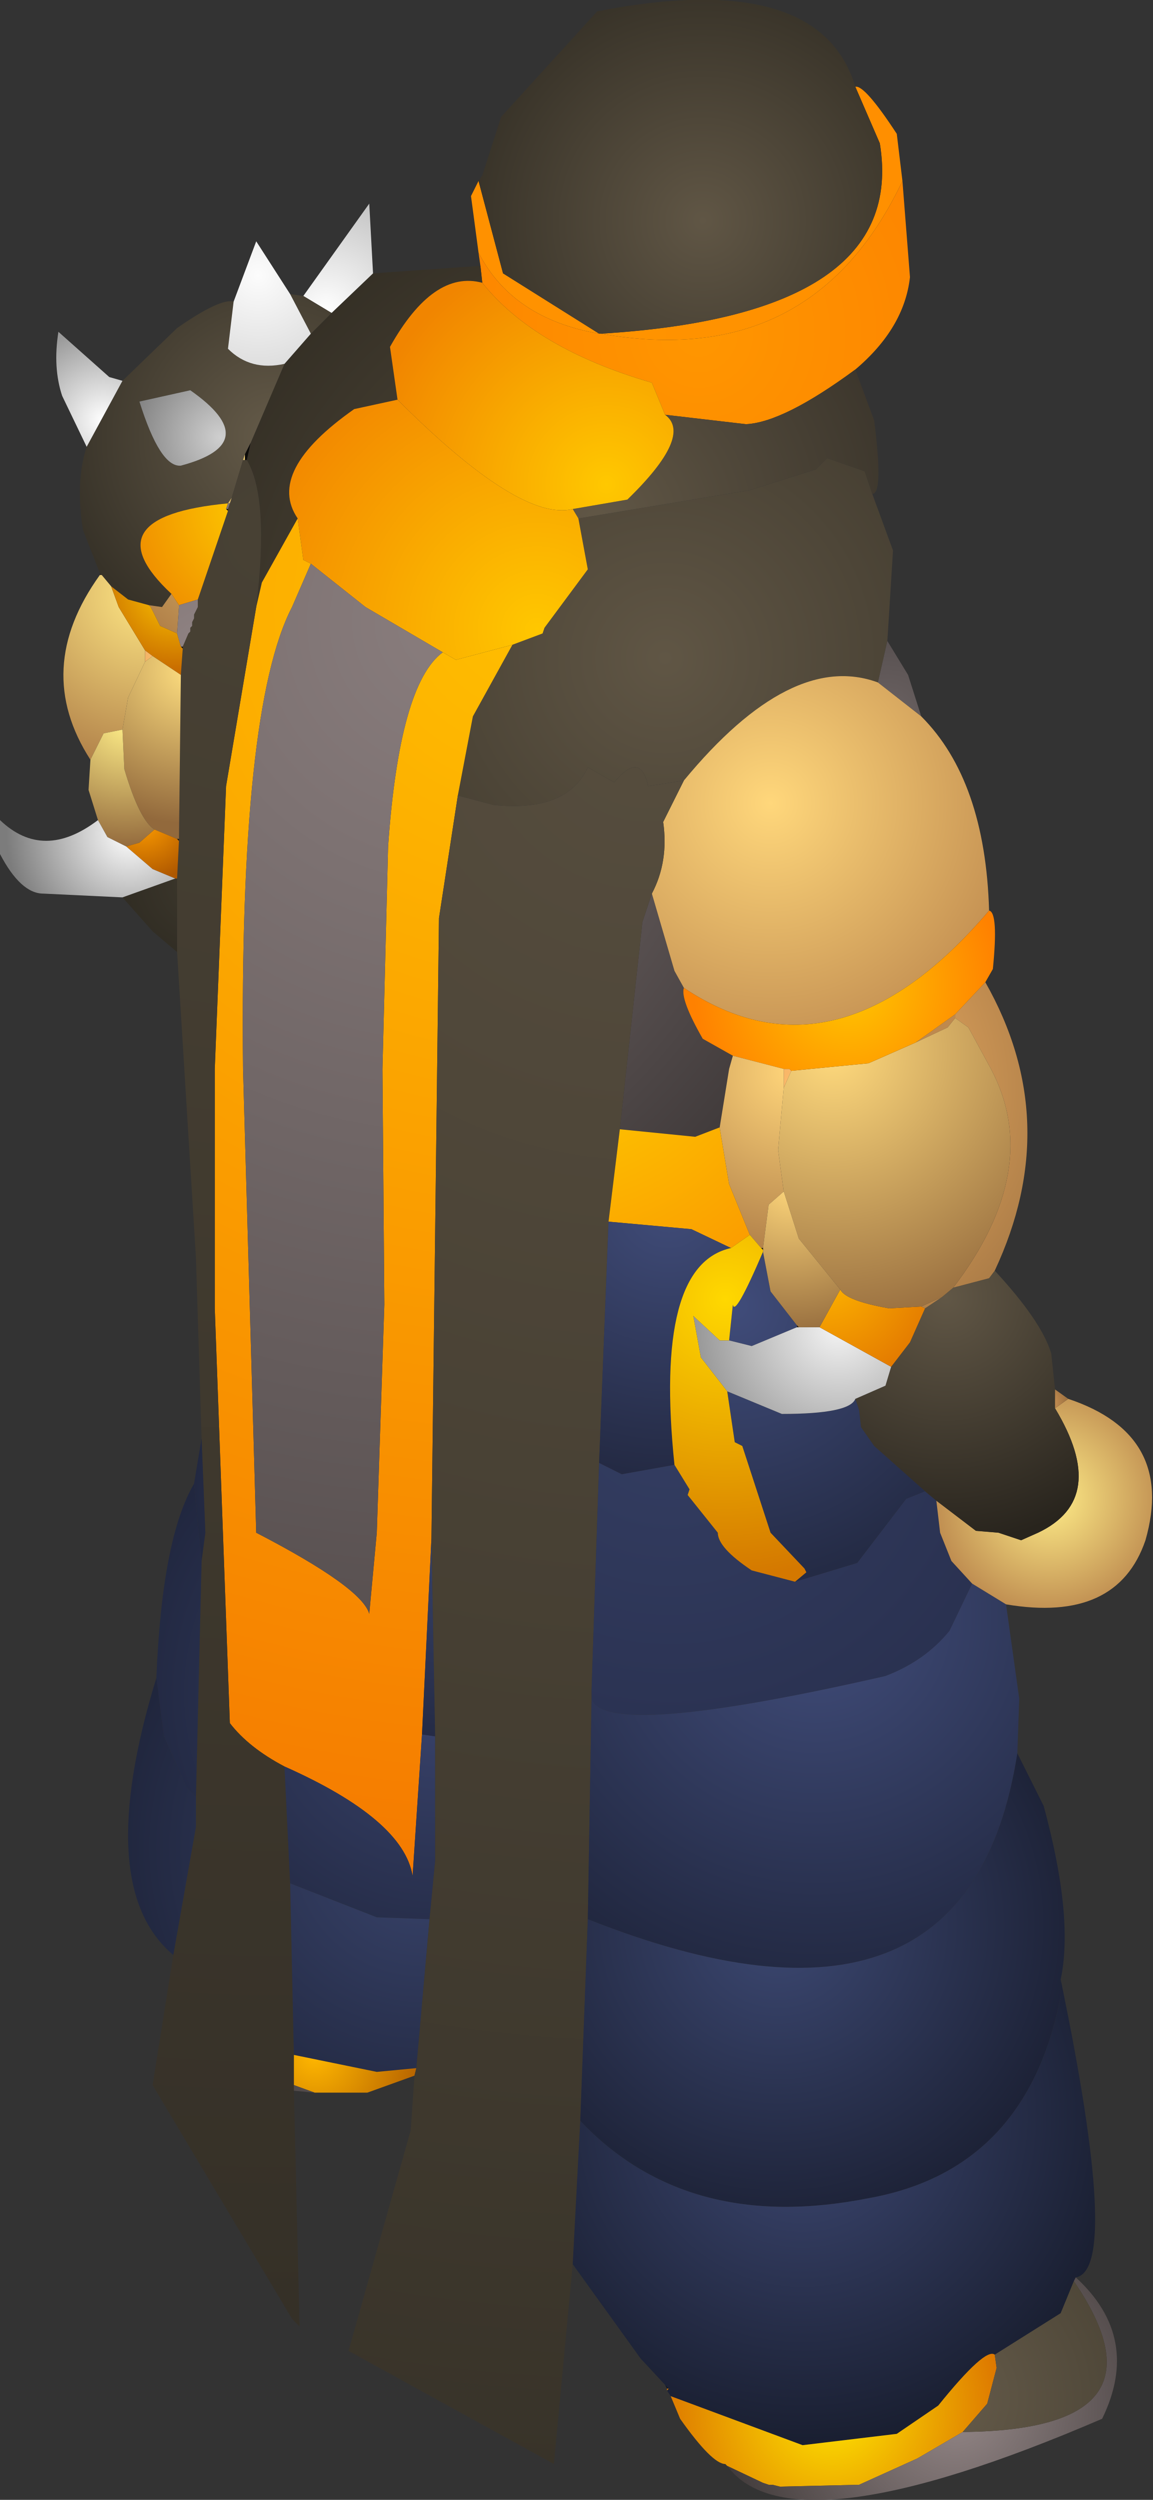<?xml version="1.0" encoding="UTF-8" standalone="no"?>
<svg xmlns:ffdec="https://www.free-decompiler.com/flash" xmlns:xlink="http://www.w3.org/1999/xlink" ffdec:objectType="shape" height="66.3px" width="30.6px" xmlns="http://www.w3.org/2000/svg">
  <rect width="100%" height="100%" fill="#333333" stroke="none"/>
  <g transform="matrix(1.0, 0.0, 0.0, 1.0, 14.5, 57.5)">
    <path d="M-1.8 -50.8 L-2.0 -52.3 -1.8 -52.7 -1.15 -50.25 1.4 -48.65 Q-0.9 -49.05 -1.8 -50.8 M8.2 -55.2 Q8.45 -55.25 9.3 -53.95 L9.45 -52.7 Q7.05 -47.65 1.45 -48.65 9.6 -49.15 8.85 -53.7 L8.2 -55.2" fill="url(#gradient0)" fill-rule="evenodd" stroke="none"/>
    <path d="M-1.8 -52.7 L-1.7 -52.85 -1.2 -54.4 1.35 -57.2 Q7.25 -58.35 8.2 -55.2 L8.85 -53.7 Q9.6 -49.15 1.45 -48.65 L1.4 -48.65 -1.15 -50.25 -1.8 -52.7" fill="url(#gradient1)" fill-rule="evenodd" stroke="none"/>
    <path d="M-1.75 -50.45 L-1.8 -50.8 Q-0.9 -49.05 1.4 -48.65 L1.45 -48.65 Q7.05 -47.65 9.45 -52.7 L9.65 -50.15 Q9.5 -48.8 8.2 -47.7 6.3 -46.3 5.3 -46.25 L3.15 -46.5 2.8 -47.35 Q-0.3 -48.25 -1.7 -50.0 L-1.75 -50.45" fill="url(#gradient2)" fill-rule="evenodd" stroke="none"/>
    <path d="M-4.6 -50.25 L-1.75 -50.45 -1.7 -50.0 Q-3.0 -50.35 -4.15 -48.3 L-3.95 -46.9 -5.1 -46.65 Q-7.45 -45.0 -6.6 -43.75 L-7.55 -42.05 -7.7 -41.4 Q-7.35 -44.3 -7.95 -45.3 L-7.85 -45.75 -6.95 -47.85 -6.25 -48.65 -5.7 -49.2 -4.6 -50.25 M8.65 -44.4 L9.2 -42.9 9.05 -40.5 8.8 -39.4 Q6.5 -40.25 3.65 -36.8 L2.7 -36.65 Q2.5 -37.6 1.8 -36.75 L1.1 -37.15 Q0.55 -35.95 -1.4 -36.15 L-2.35 -36.4 -1.95 -38.5 -0.9 -40.4 -0.1 -40.7 -0.05 -40.85 1.1 -42.4 0.85 -43.75 5.4 -44.5 7.15 -45.05 7.45 -45.35 8.45 -45.0 8.65 -44.4" fill="url(#gradient3)" fill-rule="evenodd" stroke="none"/>
    <path d="M-6.45 -49.65 L-4.7 -52.1 -4.6 -50.25 -5.7 -49.2 -6.45 -49.65" fill="url(#gradient4)" fill-rule="evenodd" stroke="none"/>
    <path d="M-6.8 -49.7 L-6.45 -49.65 -5.7 -49.2 -6.25 -48.65 -6.8 -49.7 M-11.85 -42.3 L-12.3 -43.45 Q-12.5 -44.75 -12.2 -45.65 L-11.25 -47.4 -9.8 -48.8 Q-8.65 -49.6 -8.3 -49.5 L-8.45 -48.25 Q-7.85 -47.65 -6.95 -47.85 L-7.85 -45.75 -8.0 -45.45 -8.05 -45.3 -8.35 -44.3 -8.45 -44.15 Q-12.15 -43.8 -9.95 -41.75 L-10.2 -41.4 -10.55 -41.45 -11.1 -41.6 -11.55 -41.95 -11.8 -42.25 -11.85 -42.3 M-9.7 -45.15 Q-7.45 -45.75 -9.45 -47.15 L-10.8 -46.85 Q-10.25 -45.1 -9.7 -45.15" fill="url(#gradient5)" fill-rule="evenodd" stroke="none"/>
    <path d="M-8.3 -49.5 L-7.7 -51.1 -6.8 -49.7 -6.25 -48.65 -6.95 -47.85 Q-7.85 -47.65 -8.45 -48.25 L-8.3 -49.5" fill="url(#gradient6)" fill-rule="evenodd" stroke="none"/>
    <path d="M-12.2 -45.65 L-12.85 -47.0 Q-13.1 -47.75 -12.95 -48.7 L-11.6 -47.5 -11.25 -47.4 -12.2 -45.65" fill="url(#gradient7)" fill-rule="evenodd" stroke="none"/>
    <path d="M8.2 -47.7 L8.7 -46.35 Q8.95 -44.4 8.65 -44.4 L8.45 -45.0 7.45 -45.35 7.15 -45.05 5.4 -44.5 0.85 -43.75 0.7 -44.0 2.15 -44.25 Q3.9 -45.95 3.15 -46.5 L5.3 -46.25 Q6.3 -46.3 8.2 -47.7" fill="url(#gradient8)" fill-rule="evenodd" stroke="none"/>
    <path d="M-3.95 -46.9 L-4.15 -48.3 Q-3.0 -50.35 -1.7 -50.0 -0.3 -48.25 2.8 -47.35 L3.15 -46.5 Q3.9 -45.95 2.15 -44.25 L0.7 -44.0 Q-0.7 -43.65 -3.95 -46.9" fill="url(#gradient9)" fill-rule="evenodd" stroke="none"/>
    <path d="M-6.6 -43.75 Q-7.45 -45.0 -5.1 -46.65 L-3.95 -46.9 Q-0.7 -43.65 0.7 -44.0 L0.85 -43.75 1.1 -42.4 -0.05 -40.85 -0.1 -40.7 -0.9 -40.4 -2.4 -40.0 -2.75 -40.2 -4.8 -41.4 -6.25 -42.55 -6.45 -42.65 -6.6 -43.75" fill="url(#gradient10)" fill-rule="evenodd" stroke="none"/>
    <path d="M-0.9 -40.4 L-1.95 -38.5 -2.35 -36.4 -2.85 -33.15 -3.05 -16.7 -3.3 -11.5 -3.55 -7.75 Q-3.8 -9.25 -6.95 -10.65 -7.9 -11.15 -8.4 -11.8 L-8.8 -22.8 -8.8 -29.15 -8.5 -36.65 -7.7 -41.4 -7.55 -42.05 -6.6 -43.75 -6.45 -42.65 -6.25 -42.55 -6.75 -41.4 Q-8.15 -38.7 -8.05 -29.15 L-7.7 -16.85 Q-4.9 -15.4 -4.7 -14.7 L-4.5 -16.85 -4.3 -22.9 -4.35 -29.15 -4.2 -35.05 Q-3.9 -39.35 -2.75 -40.2 L-2.4 -40.0 -0.9 -40.4" fill="url(#gradient11)" fill-rule="evenodd" stroke="none"/>
    <path d="M-6.7 -2.05 L-6.55 4.2 -6.75 4.0 -10.45 -2.2 -9.9 -5.65 -9.3 -9.05 -9.3 -9.85 -9.15 -16.1 -9.05 -16.85 -9.15 -19.35 -9.3 -24.15 -9.8 -32.25 -9.8 -34.2 -9.75 -35.2 -9.75 -35.25 -9.7 -39.6 -9.65 -40.3 -9.65 -40.35 -9.5 -40.7 -9.45 -40.75 -9.45 -40.85 -9.4 -40.9 -9.4 -41.0 -9.35 -41.1 -9.35 -41.2 -9.25 -41.4 -9.25 -41.6 -8.45 -43.95 -8.45 -44.0 -8.4 -44.15 -8.35 -44.3 -8.05 -45.3 -8.0 -45.3 -7.95 -45.3 Q-7.35 -44.3 -7.7 -41.4 L-8.5 -36.65 -8.8 -29.15 -8.8 -22.8 -8.4 -11.8 Q-7.9 -11.15 -6.95 -10.65 L-6.8 -7.55 -6.7 -3.0 -6.7 -2.2 -6.7 -2.05" fill="url(#gradient12)" fill-rule="evenodd" stroke="none"/>
    <path d="M-8.0 -45.3 L-8.0 -45.45 -7.85 -45.75 -7.95 -45.3 -8.0 -45.3 M-8.45 -44.0 L-8.45 -43.95 -8.5 -44.0 -8.45 -44.0 M-9.65 -40.35 L-9.65 -40.3 -9.7 -40.35 -9.65 -40.35" fill="url(#gradient13)" fill-rule="evenodd" stroke="none"/>
    <path d="M-9.7 -45.15 Q-10.25 -45.1 -10.8 -46.85 L-9.45 -47.15 Q-7.45 -45.75 -9.7 -45.15" fill="url(#gradient14)" fill-rule="evenodd" stroke="none"/>
    <path d="M-11.85 -42.25 L-11.85 -42.3 -11.8 -42.25 -11.85 -42.25" fill="url(#gradient15)" fill-rule="evenodd" stroke="none"/>
    <path d="M-12.1 -37.35 Q-13.65 -39.75 -11.85 -42.25 L-11.8 -42.25 -11.55 -41.95 -11.35 -41.4 -10.65 -40.25 -10.65 -39.95 -11.1 -39.0 -11.25 -38.15 -11.75 -38.05 -12.1 -37.35" fill="url(#gradient16)" fill-rule="evenodd" stroke="none"/>
    <path d="M-8.05 -45.3 L-8.0 -45.45 -8.0 -45.3 -8.05 -45.3 M-8.45 -44.15 L-8.35 -44.3 -8.4 -44.15 -8.45 -44.15 M-10.55 -41.45 L-10.2 -41.4 -9.95 -41.75 -9.75 -41.45 -9.75 -41.4 -9.8 -40.7 -10.25 -40.9 -10.5 -41.4 -10.55 -41.45" fill="url(#gradient17)" fill-rule="evenodd" stroke="none"/>
    <path d="M-8.45 -43.95 L-9.25 -41.6 -9.75 -41.45 -9.95 -41.75 Q-12.15 -43.8 -8.45 -44.15 L-8.5 -44.0 -8.45 -43.95" fill="url(#gradient18)" fill-rule="evenodd" stroke="none"/>
    <path d="M-9.65 -40.3 L-9.7 -39.6 -10.45 -40.1 -10.65 -40.25 -11.35 -41.4 -11.55 -41.95 -11.1 -41.6 -10.55 -41.45 -10.5 -41.4 -10.25 -40.9 -9.8 -40.7 -9.7 -40.35 -9.65 -40.3" fill="url(#gradient19)" fill-rule="evenodd" stroke="none"/>
    <path d="M2.8 -33.8 L3.4 -31.75 3.65 -31.3 Q3.55 -31.0 4.15 -29.95 L4.95 -29.5 4.85 -29.15 4.6 -27.6 3.95 -27.35 1.95 -27.55 2.55 -33.05 2.8 -33.8 M-8.4 -44.15 L-8.45 -44.0 -8.5 -44.0 -8.45 -44.15 -8.4 -44.15 M-9.25 -41.6 L-9.25 -41.4 -9.35 -41.2 -9.35 -41.1 -9.4 -41.0 -9.4 -40.9 -9.45 -40.85 -9.45 -40.75 -9.5 -40.7 -9.65 -40.35 -9.7 -40.35 -9.8 -40.7 -9.75 -41.4 -9.75 -41.45 -9.25 -41.6" fill="url(#gradient20)" fill-rule="evenodd" stroke="none"/>
    <path d="M-2.75 -40.2 Q-3.9 -39.35 -4.2 -35.05 L-4.35 -29.15 -4.3 -22.9 -4.5 -16.85 -4.7 -14.7 Q-4.9 -15.4 -7.7 -16.85 L-8.05 -29.15 Q-8.15 -38.7 -6.75 -41.4 L-6.25 -42.55 -4.8 -41.4 -2.75 -40.2" fill="url(#gradient21)" fill-rule="evenodd" stroke="none"/>
    <path d="M-10.65 -40.25 L-10.45 -40.1 -10.65 -39.95 -10.65 -40.25" fill="url(#gradient22)" fill-rule="evenodd" stroke="none"/>
    <path d="M-9.7 -39.6 L-9.75 -35.25 -9.8 -35.25 -10.4 -35.5 Q-10.8 -35.75 -11.2 -37.1 L-11.25 -38.15 -11.1 -39.0 -10.65 -39.95 -10.45 -40.1 -9.7 -39.6" fill="url(#gradient23)" fill-rule="evenodd" stroke="none"/>
    <path d="M-11.9 -35.75 L-12.15 -36.55 -12.1 -37.35 -11.75 -38.05 -11.25 -38.15 -11.2 -37.1 Q-10.8 -35.75 -10.4 -35.5 L-10.8 -35.15 -11.15 -35.05 -11.65 -35.3 -11.9 -35.75" fill="url(#gradient24)" fill-rule="evenodd" stroke="none"/>
    <path d="M-10.35 -13.0 Q-10.2 -16.7 -9.35 -18.15 L-9.15 -16.1 -9.3 -9.85 -9.55 -10.1 -10.15 -11.45 -10.35 -13.0 M-6.95 -10.65 Q-3.8 -9.25 -3.55 -7.75 L-3.3 -11.5 -2.95 -11.45 -2.95 -8.15 -3.1 -6.6 -4.5 -6.65 -6.8 -7.55 -6.95 -10.65" fill="url(#gradient25)" fill-rule="evenodd" stroke="none"/>
    <path d="M-9.9 -5.65 Q-12.05 -7.45 -10.35 -13.0 L-10.15 -11.45 -9.55 -10.1 -9.3 -9.85 -9.3 -9.05 -9.9 -5.65 M-6.8 -7.55 L-4.5 -6.65 -3.1 -6.6 -3.45 -2.65 -4.5 -2.55 -6.7 -3.0 -6.8 -7.55" fill="url(#gradient26)" fill-rule="evenodd" stroke="none"/>
    <path d="M-3.5 -2.45 L-4.75 -2.0 -6.15 -2.0 -6.7 -2.2 -6.7 -3.0 -4.5 -2.55 -3.45 -2.65 -3.5 -2.45" fill="url(#gradient27)" fill-rule="evenodd" stroke="none"/>
    <path d="M-6.15 -2.0 L-6.7 -2.05 -6.7 -2.2 -6.15 -2.0" fill="url(#gradient28)" fill-rule="evenodd" stroke="none"/>
    <path d="M-9.35 -18.15 L-9.15 -19.35 -9.05 -16.85 -9.15 -16.1 -9.35 -18.15 M-3.3 -11.5 L-3.05 -16.7 -2.95 -11.45 -3.3 -11.5" fill="url(#gradient29)" fill-rule="evenodd" stroke="none"/>
    <path d="M-9.8 -32.25 L-10.45 -32.8 -11.25 -33.7 -9.85 -34.2 -9.8 -34.2 -9.8 -32.25" fill="url(#gradient30)" fill-rule="evenodd" stroke="none"/>
    <path d="M-9.75 -35.2 L-9.8 -34.2 -9.85 -34.2 -10.45 -34.45 -11.15 -35.05 -10.8 -35.15 -10.4 -35.5 -9.8 -35.25 -9.75 -35.2" fill="url(#gradient31)" fill-rule="evenodd" stroke="none"/>
    <path d="M-9.75 -35.25 L-9.75 -35.2 -9.8 -35.25 -9.75 -35.25" fill="url(#gradient32)" fill-rule="evenodd" stroke="none"/>
    <path d="M9.05 -40.5 L9.6 -39.6 9.95 -38.5 8.8 -39.4 9.05 -40.5" fill="url(#gradient33)" fill-rule="evenodd" stroke="none"/>
    <path d="M9.95 -38.5 Q11.65 -36.8 11.75 -33.35 7.7 -28.6 3.65 -31.3 L3.4 -31.75 2.8 -33.8 Q3.25 -34.65 3.1 -35.7 L3.65 -36.8 Q6.5 -40.25 8.8 -39.4 L9.95 -38.5 M10.85 -30.5 L10.65 -30.25 9.8 -29.85 10.85 -30.6 10.85 -30.5" fill="url(#gradient34)" fill-rule="evenodd" stroke="none"/>
    <path d="M0.7 2.55 L0.2 7.85 -5.25 4.85 -3.6 -1.0 -3.5 -2.45 -3.45 -2.65 -3.1 -6.6 -2.95 -8.15 -2.95 -11.45 -3.05 -16.7 -2.85 -33.15 -2.35 -36.4 -1.4 -36.15 Q0.55 -35.95 1.1 -37.15 L1.8 -36.75 Q2.5 -37.6 2.7 -36.65 L3.65 -36.8 3.1 -35.7 Q3.25 -34.65 2.8 -33.8 L2.55 -33.05 1.95 -27.55 1.65 -25.1 1.4 -18.7 1.2 -12.7 1.2 -12.45 1.1 -6.6 0.9 -1.25 0.7 2.55" fill="url(#gradient35)" fill-rule="evenodd" stroke="none"/>
    <path d="M-11.25 -33.7 L-13.35 -33.8 Q-13.95 -33.8 -14.5 -34.85 L-14.5 -35.75 Q-13.35 -34.65 -11.9 -35.75 L-11.65 -35.3 -11.15 -35.05 -10.45 -34.45 -9.85 -34.2 -11.25 -33.7" fill="url(#gradient36)" fill-rule="evenodd" stroke="none"/>
    <path d="M1.95 -27.55 L3.95 -27.35 4.6 -27.6 4.85 -26.1 5.4 -24.75 4.9 -24.4 3.85 -24.9 1.65 -25.1 1.95 -27.55" fill="url(#gradient37)" fill-rule="evenodd" stroke="none"/>
    <path d="M4.9 -24.4 Q2.85 -23.95 3.4 -18.65 L2.0 -18.4 1.4 -18.7 1.65 -25.1 3.85 -24.9 4.9 -24.4" fill="url(#gradient38)" fill-rule="evenodd" stroke="none"/>
    <path d="M10.05 -17.95 L10.35 -17.7 10.45 -16.85 10.75 -16.1 11.3 -15.5 10.7 -14.25 Q10.05 -13.45 9.0 -13.05 1.55 -11.35 1.2 -12.45 L1.2 -12.7 1.4 -18.7 2.0 -18.4 3.4 -18.65 3.8 -18.0 3.75 -17.85 4.55 -16.85 Q4.55 -16.45 5.45 -15.85 L6.6 -15.55 8.25 -16.05 9.55 -17.75 10.05 -17.95" fill="url(#gradient39)" fill-rule="evenodd" stroke="none"/>
    <path d="M12.2 -14.95 L12.55 -12.45 12.5 -11.0 Q11.2 -2.6 1.1 -6.6 L1.2 -12.45 Q1.55 -11.35 9.0 -13.05 10.05 -13.45 10.7 -14.25 L11.3 -15.5 12.2 -14.95" fill="url(#gradient40)" fill-rule="evenodd" stroke="none"/>
    <path d="M13.85 -20.4 Q16.7 -19.45 15.9 -16.65 15.15 -14.45 12.2 -14.95 L11.3 -15.5 10.75 -16.1 10.45 -16.85 10.35 -17.7 11.4 -16.9 12.0 -16.85 12.6 -16.65 13.05 -16.85 Q14.95 -17.75 13.5 -20.15 L13.85 -20.4" fill="url(#gradient41)" fill-rule="evenodd" stroke="none"/>
    <path d="M11.9 -23.8 Q13.15 -22.45 13.4 -21.6 L13.5 -20.65 13.5 -20.15 Q14.95 -17.75 13.05 -16.85 L12.6 -16.65 12.0 -16.85 11.4 -16.9 10.35 -17.7 10.05 -17.95 8.7 -19.15 8.35 -19.65 8.3 -20.1 8.25 -20.25 8.2 -20.4 9.0 -20.75 9.15 -21.25 9.65 -21.9 10.05 -22.8 10.5 -23.1 10.8 -23.35 11.75 -23.6 11.9 -23.8" fill="url(#gradient42)" fill-rule="evenodd" stroke="none"/>
    <path d="M8.2 -20.4 L8.25 -20.25 8.3 -20.1 8.35 -19.65 8.7 -19.15 10.05 -17.95 9.55 -17.75 8.25 -16.05 6.6 -15.55 6.9 -15.8 6.85 -15.9 5.95 -16.85 5.2 -19.15 5.0 -19.25 4.8 -20.6 6.25 -20.0 Q8.05 -20.0 8.2 -20.4 M4.85 -21.95 L4.95 -22.9 Q5.0 -22.55 5.75 -24.3 L5.95 -23.25 6.65 -22.35 6.65 -22.3 5.45 -21.8 4.85 -21.95" fill="url(#gradient43)" fill-rule="evenodd" stroke="none"/>
    <path d="M9.15 -21.25 L9.0 -20.75 8.2 -20.4 Q8.05 -20.0 6.25 -20.0 L4.8 -20.6 4.1 -21.5 3.9 -22.6 4.6 -21.95 4.85 -21.95 5.45 -21.8 6.65 -22.3 6.7 -22.3 7.25 -22.3 9.15 -21.25" fill="url(#gradient44)" fill-rule="evenodd" stroke="none"/>
    <path d="M7.8 -23.3 Q7.95 -23.0 9.1 -22.8 L9.95 -22.85 10.05 -22.8 9.65 -21.9 9.15 -21.25 7.25 -22.3 7.8 -23.3" fill="url(#gradient45)" fill-rule="evenodd" stroke="none"/>
    <path d="M11.65 -31.45 Q13.75 -27.75 11.9 -23.8 L11.75 -23.6 10.8 -23.35 Q13.2 -26.5 11.8 -29.15 L11.2 -30.25 10.85 -30.5 10.85 -30.6 11.65 -31.45 M6.5 -29.1 L6.3 -28.65 6.3 -29.15 6.45 -29.15 6.5 -29.1 M9.95 -22.85 L10.5 -23.1 10.05 -22.8 9.95 -22.85" fill="url(#gradient46)" fill-rule="evenodd" stroke="none"/>
    <path d="M6.3 -28.65 L6.5 -29.1 8.55 -29.3 9.8 -29.85 10.65 -30.25 10.85 -30.5 11.2 -30.25 11.8 -29.15 Q13.2 -26.5 10.8 -23.35 L10.5 -23.1 9.95 -22.85 9.1 -22.8 Q7.95 -23.0 7.8 -23.3 L6.7 -24.65 6.3 -25.9 6.15 -27.0 6.3 -28.65" fill="url(#gradient47)" fill-rule="evenodd" stroke="none"/>
    <path d="M11.75 -33.35 Q12.0 -33.3 11.85 -31.8 L11.65 -31.45 10.85 -30.6 9.8 -29.85 8.55 -29.3 6.5 -29.1 6.45 -29.15 6.3 -29.15 4.95 -29.5 4.15 -29.95 Q3.55 -31.0 3.65 -31.3 7.7 -28.6 11.75 -33.35" fill="url(#gradient48)" fill-rule="evenodd" stroke="none"/>
    <path d="M4.6 -27.6 L4.85 -29.15 4.95 -29.5 6.3 -29.15 6.3 -28.65 6.15 -27.0 6.3 -25.9 5.9 -25.55 5.75 -24.4 5.7 -24.4 5.4 -24.75 4.85 -26.1 4.6 -27.6" fill="url(#gradient49)" fill-rule="evenodd" stroke="none"/>
    <path d="M6.3 -25.9 L6.7 -24.65 7.8 -23.3 7.25 -22.3 6.7 -22.3 6.65 -22.35 5.95 -23.25 5.75 -24.3 5.75 -24.35 5.75 -24.4 5.9 -25.55 6.3 -25.9" fill="url(#gradient50)" fill-rule="evenodd" stroke="none"/>
    <path d="M5.75 -24.35 L5.7 -24.4 5.75 -24.4 5.75 -24.35 M6.65 -22.35 L6.7 -22.3 6.65 -22.3 6.65 -22.35" fill="url(#gradient51)" fill-rule="evenodd" stroke="none"/>
    <path d="M5.4 -24.75 L5.7 -24.4 5.75 -24.35 5.75 -24.3 Q5.0 -22.55 4.95 -22.9 L4.85 -21.95 4.6 -21.95 3.9 -22.6 4.1 -21.5 4.8 -20.6 5.0 -19.25 5.2 -19.15 5.95 -16.85 6.85 -15.9 6.9 -15.8 6.6 -15.55 5.45 -15.85 Q4.55 -16.45 4.55 -16.85 L3.75 -17.85 3.8 -18.0 3.4 -18.65 Q2.85 -23.95 4.9 -24.4 L5.4 -24.75" fill="url(#gradient52)" fill-rule="evenodd" stroke="none"/>
    <path d="M13.5 -20.65 L13.85 -20.4 13.5 -20.15 13.5 -20.65" fill="url(#gradient53)" fill-rule="evenodd" stroke="none"/>
    <path d="M12.5 -11.0 L13.2 -9.6 Q14.0 -6.65 13.65 -5.0 L13.65 -4.55 Q12.75 0.05 8.55 0.8 3.75 1.75 0.9 -1.25 L1.1 -6.6 Q11.2 -2.6 12.5 -11.0" fill="url(#gradient54)" fill-rule="evenodd" stroke="none"/>
    <path d="M13.65 -5.0 Q15.25 2.7 14.05 2.9 L14.0 3.0 13.65 3.85 11.9 4.95 Q11.65 4.75 10.4 6.3 L9.3 7.05 6.8 7.35 3.3 6.05 3.2 5.9 3.25 5.85 3.15 5.75 2.5 5.05 0.7 2.55 0.9 -1.25 Q3.75 1.75 8.55 0.8 12.75 0.05 13.65 -4.55 L13.65 -5.0" fill="url(#gradient55)" fill-rule="evenodd" stroke="none"/>
    <path d="M3.2 5.85 L3.15 5.75 3.25 5.85 3.2 5.85" fill="url(#gradient56)" fill-rule="evenodd" stroke="none"/>
    <path d="M4.8 7.9 L4.75 7.85 Q4.4 7.85 3.55 6.65 L3.3 6.05 6.8 7.35 9.3 7.05 10.4 6.3 Q11.65 4.75 11.9 4.95 L11.95 5.3 11.7 6.25 11.05 7.0 9.85 7.7 8.3 8.4 6.2 8.45 6.0 8.4 5.9 8.4 5.75 8.35 4.8 7.9 M3.2 5.9 L3.2 5.85 3.25 5.85 3.2 5.9" fill="url(#gradient57)" fill-rule="evenodd" stroke="none"/>
    <path d="M14.05 2.9 Q15.8 4.5 14.75 6.65 6.5 10.2 4.8 7.9 L5.75 8.35 5.9 8.4 6.0 8.4 6.2 8.45 8.3 8.4 9.85 7.7 11.05 7.0 Q16.7 6.95 14.0 3.0 L14.05 2.9" fill="url(#gradient58)" fill-rule="evenodd" stroke="none"/>
    <path d="M11.9 4.95 L13.65 3.85 14.0 3.0 Q16.7 6.95 11.05 7.0 L11.7 6.25 11.95 5.3 11.9 4.95" fill="url(#gradient59)" fill-rule="evenodd" stroke="none"/>
  </g>
  <defs>
    <radialGradient cx="0" cy="0" gradientTransform="matrix(0.011, 0.0, 0.0, 0.011, 2.05, -48.55)" gradientUnits="userSpaceOnUse" id="gradient0" r="819.2" spreadMethod="pad">
      <stop offset="0.0" stop-color="#ff9300"/>
      <stop offset="1.0" stop-color="#ff8f00"/>
    </radialGradient>
    <radialGradient cx="0" cy="0" gradientTransform="matrix(0.008, 0.0, 0.0, 0.008, 4.15, -51.65)" gradientUnits="userSpaceOnUse" id="gradient1" r="819.2" spreadMethod="pad">
      <stop offset="0.0" stop-color="#605645"/>
      <stop offset="1.0" stop-color="#363127"/>
    </radialGradient>
    <radialGradient cx="0" cy="0" gradientTransform="matrix(0.008, 0.0, 0.0, 0.008, 4.05, -48.65)" gradientUnits="userSpaceOnUse" id="gradient2" r="819.2" spreadMethod="pad">
      <stop offset="0.0" stop-color="#ff9600"/>
      <stop offset="1.0" stop-color="#fd8600"/>
    </radialGradient>
    <radialGradient cx="0" cy="0" gradientTransform="matrix(0.016, 0.0, 0.0, 0.016, 3.15, -40.05)" gradientUnits="userSpaceOnUse" id="gradient3" r="819.2" spreadMethod="pad">
      <stop offset="0.0" stop-color="#605645"/>
      <stop offset="1.0" stop-color="#342f25"/>
    </radialGradient>
    <radialGradient cx="0" cy="0" gradientTransform="matrix(0.004, 0.0, 0.0, 0.004, -5.85, -49.25)" gradientUnits="userSpaceOnUse" id="gradient4" r="819.2" spreadMethod="pad">
      <stop offset="0.0" stop-color="#ffffff"/>
      <stop offset="1.0" stop-color="#c0c0c0"/>
    </radialGradient>
    <radialGradient cx="0" cy="0" gradientTransform="matrix(0.007, 0.0, 0.0, 0.007, -7.25, -45.9)" gradientUnits="userSpaceOnUse" id="gradient5" r="819.2" spreadMethod="pad">
      <stop offset="0.0" stop-color="#655b49"/>
      <stop offset="1.0" stop-color="#373228"/>
    </radialGradient>
    <radialGradient cx="0" cy="0" gradientTransform="matrix(0.004, 0.0, 0.0, 0.004, -7.65, -50.2)" gradientUnits="userSpaceOnUse" id="gradient6" r="819.2" spreadMethod="pad">
      <stop offset="0.0" stop-color="#fcfcfc"/>
      <stop offset="1.0" stop-color="#d4d4d4"/>
    </radialGradient>
    <radialGradient cx="0" cy="0" gradientTransform="matrix(0.003, 0.0, 0.0, 0.003, -11.75, -46.35)" gradientUnits="userSpaceOnUse" id="gradient7" r="819.2" spreadMethod="pad">
      <stop offset="0.0" stop-color="#ffffff"/>
      <stop offset="1.0" stop-color="#9a9a9a"/>
    </radialGradient>
    <radialGradient cx="0" cy="0" gradientTransform="matrix(0.01, 0.0, 0.0, 0.01, 1.35, -43.65)" gradientUnits="userSpaceOnUse" id="gradient8" r="819.2" spreadMethod="pad">
      <stop offset="0.0" stop-color="#615746"/>
      <stop offset="1.0" stop-color="#3c362c"/>
    </radialGradient>
    <radialGradient cx="0" cy="0" gradientTransform="matrix(0.008, 0.0, 0.0, 0.008, 1.6, -44.65)" gradientUnits="userSpaceOnUse" id="gradient9" r="819.2" spreadMethod="pad">
      <stop offset="0.0" stop-color="#ffc800"/>
      <stop offset="1.0" stop-color="#f18500"/>
    </radialGradient>
    <radialGradient cx="0" cy="0" gradientTransform="matrix(0.01, 0.0, 0.0, 0.01, -0.25, -40.8)" gradientUnits="userSpaceOnUse" id="gradient10" r="819.2" spreadMethod="pad">
      <stop offset="0.0" stop-color="#ffc700"/>
      <stop offset="1.0" stop-color="#f28600"/>
    </radialGradient>
    <radialGradient cx="0" cy="0" gradientTransform="matrix(0.041, 0.0, 0.0, 0.041, -0.45, -41.4)" gradientUnits="userSpaceOnUse" id="gradient11" r="819.2" spreadMethod="pad">
      <stop offset="0.0" stop-color="#ffbe00"/>
      <stop offset="1.0" stop-color="#f57b00"/>
    </radialGradient>
    <radialGradient cx="0" cy="0" gradientTransform="matrix(0.058, 0.0, 0.0, 0.058, -7.2, -43.35)" gradientUnits="userSpaceOnUse" id="gradient12" r="819.2" spreadMethod="pad">
      <stop offset="0.0" stop-color="#484134"/>
      <stop offset="1.0" stop-color="#353027"/>
    </radialGradient>
    <radialGradient cx="0" cy="0" gradientTransform="matrix(0.008, 0.0, 0.0, 0.008, -9.65, -40.4)" gradientUnits="userSpaceOnUse" id="gradient13" r="819.2" spreadMethod="pad">
      <stop offset="0.0" stop-color="#0c0b09"/>
      <stop offset="1.0" stop-color="#0c0b09"/>
    </radialGradient>
    <radialGradient cx="0" cy="0" gradientTransform="matrix(0.003, 0.0, 0.0, 0.003, -8.65, -45.9)" gradientUnits="userSpaceOnUse" id="gradient14" r="819.2" spreadMethod="pad">
      <stop offset="0.0" stop-color="#cfcfcf"/>
      <stop offset="1.0" stop-color="#808080"/>
    </radialGradient>
    <radialGradient cx="0" cy="0" gradientTransform="matrix(0.004, 0.0, 0.0, 0.004, -12.4, -44.65)" gradientUnits="userSpaceOnUse" id="gradient15" r="819.2" spreadMethod="pad">
      <stop offset="0.0" stop-color="#342f26"/>
      <stop offset="1.0" stop-color="#2b271f"/>
    </radialGradient>
    <radialGradient cx="0" cy="0" gradientTransform="matrix(0.006, 0.0, 0.0, 0.006, -10.6, -41.75)" gradientUnits="userSpaceOnUse" id="gradient16" r="819.2" spreadMethod="pad">
      <stop offset="0.0" stop-color="#ffe784"/>
      <stop offset="1.0" stop-color="#ae7d47"/>
    </radialGradient>
    <radialGradient cx="0" cy="0" gradientTransform="matrix(0.007, 0.0, 0.0, 0.007, -6.55, -45.2)" gradientUnits="userSpaceOnUse" id="gradient17" r="819.2" spreadMethod="pad">
      <stop offset="0.0" stop-color="#ffe382"/>
      <stop offset="1.0" stop-color="#b18049"/>
    </radialGradient>
    <radialGradient cx="0" cy="0" gradientTransform="matrix(0.005, 0.0, 0.0, 0.005, -7.4, -44.1)" gradientUnits="userSpaceOnUse" id="gradient18" r="819.2" spreadMethod="pad">
      <stop offset="0.0" stop-color="#ffd200"/>
      <stop offset="1.0" stop-color="#ee8800"/>
    </radialGradient>
    <radialGradient cx="0" cy="0" gradientTransform="matrix(0.003, 0.0, 0.0, 0.003, -9.85, -41.9)" gradientUnits="userSpaceOnUse" id="gradient19" r="819.2" spreadMethod="pad">
      <stop offset="0.0" stop-color="#ffca00"/>
      <stop offset="1.0" stop-color="#c16000"/>
    </radialGradient>
    <radialGradient cx="0" cy="0" gradientTransform="matrix(0.022, 0.0, 0.0, 0.022, -8.7, -39.6)" gradientUnits="userSpaceOnUse" id="gradient20" r="819.2" spreadMethod="pad">
      <stop offset="0.0" stop-color="#938686"/>
      <stop offset="1.0" stop-color="#413b3b"/>
    </radialGradient>
    <radialGradient cx="0" cy="0" gradientTransform="matrix(0.033, 0.0, 0.0, 0.033, -2.45, -41.0)" gradientUnits="userSpaceOnUse" id="gradient21" r="819.2" spreadMethod="pad">
      <stop offset="0.0" stop-color="#897d7d"/>
      <stop offset="1.0" stop-color="#585050"/>
    </radialGradient>
    <radialGradient cx="0" cy="0" gradientTransform="matrix(0.001, 0.0, 0.0, 0.001, -10.15, -40.05)" gradientUnits="userSpaceOnUse" id="gradient22" r="819.2" spreadMethod="pad">
      <stop offset="0.0" stop-color="#ffc370"/>
      <stop offset="1.0" stop-color="#ebaa61"/>
    </radialGradient>
    <radialGradient cx="0" cy="0" gradientTransform="matrix(0.005, 0.0, 0.0, 0.005, -9.45, -39.75)" gradientUnits="userSpaceOnUse" id="gradient23" r="819.2" spreadMethod="pad">
      <stop offset="0.0" stop-color="#ffdf80"/>
      <stop offset="1.0" stop-color="#92693c"/>
    </radialGradient>
    <radialGradient cx="0" cy="0" gradientTransform="matrix(0.004, 0.0, 0.0, 0.004, -11.15, -38.35)" gradientUnits="userSpaceOnUse" id="gradient24" r="819.2" spreadMethod="pad">
      <stop offset="0.0" stop-color="#ffee88"/>
      <stop offset="1.0" stop-color="#956c3e"/>
    </radialGradient>
    <radialGradient cx="0" cy="0" gradientTransform="matrix(0.011, 0.0, 0.0, 0.011, -2.85, -12.6)" gradientUnits="userSpaceOnUse" id="gradient25" r="819.2" spreadMethod="pad">
      <stop offset="0.0" stop-color="#39436c"/>
      <stop offset="1.0" stop-color="#1f253c"/>
    </radialGradient>
    <radialGradient cx="0" cy="0" gradientTransform="matrix(0.01, 0.0, 0.0, 0.01, -3.3, -8.5)" gradientUnits="userSpaceOnUse" id="gradient26" r="819.2" spreadMethod="pad">
      <stop offset="0.0" stop-color="#39446c"/>
      <stop offset="1.0" stop-color="#20263d"/>
    </radialGradient>
    <radialGradient cx="0" cy="0" gradientTransform="matrix(0.004, 0.0, 0.0, 0.004, -6.15, -3.0)" gradientUnits="userSpaceOnUse" id="gradient27" r="819.2" spreadMethod="pad">
      <stop offset="0.0" stop-color="#ffb700"/>
      <stop offset="1.0" stop-color="#aa5500"/>
    </radialGradient>
    <radialGradient cx="0" cy="0" gradientTransform="matrix(0.002, 0.0, 0.0, 0.002, -5.75, -2.4)" gradientUnits="userSpaceOnUse" id="gradient28" r="819.2" spreadMethod="pad">
      <stop offset="0.0" stop-color="#585050"/>
      <stop offset="1.0" stop-color="#4c4545"/>
    </radialGradient>
    <radialGradient cx="0" cy="0" gradientTransform="matrix(0.009, 0.0, 0.0, 0.009, -2.25, -17.85)" gradientUnits="userSpaceOnUse" id="gradient29" r="819.2" spreadMethod="pad">
      <stop offset="0.0" stop-color="#3c4771"/>
      <stop offset="1.0" stop-color="#21273f"/>
    </radialGradient>
    <radialGradient cx="0" cy="0" gradientTransform="matrix(0.003, 0.0, 0.0, 0.003, -9.1, -34.15)" gradientUnits="userSpaceOnUse" id="gradient30" r="819.2" spreadMethod="pad">
      <stop offset="0.0" stop-color="#3d382d"/>
      <stop offset="1.0" stop-color="#2f2b22"/>
    </radialGradient>
    <radialGradient cx="0" cy="0" gradientTransform="matrix(0.002, 0.0, 0.0, 0.002, -10.7, -35.75)" gradientUnits="userSpaceOnUse" id="gradient31" r="819.2" spreadMethod="pad">
      <stop offset="0.0" stop-color="#ff9e00"/>
      <stop offset="1.0" stop-color="#af5800"/>
    </radialGradient>
    <radialGradient cx="0" cy="0" gradientTransform="matrix(0.02, 0.0, 0.0, 0.02, -9.4, -25.0)" gradientUnits="userSpaceOnUse" id="gradient32" r="819.2" spreadMethod="pad">
      <stop offset="0.0" stop-color="#342f26"/>
      <stop offset="1.0" stop-color="#0c0b09"/>
    </radialGradient>
    <radialGradient cx="0" cy="0" gradientTransform="matrix(0.003, 0.0, 0.0, 0.003, 9.05, -38.5)" gradientUnits="userSpaceOnUse" id="gradient33" r="819.2" spreadMethod="pad">
      <stop offset="0.0" stop-color="#6b6262"/>
      <stop offset="1.0" stop-color="#544d4d"/>
    </radialGradient>
    <radialGradient cx="0" cy="0" gradientTransform="matrix(0.009, 0.0, 0.0, 0.009, 5.95, -36.2)" gradientUnits="userSpaceOnUse" id="gradient34" r="819.2" spreadMethod="pad">
      <stop offset="0.0" stop-color="#ffd77b"/>
      <stop offset="1.0" stop-color="#be894e"/>
    </radialGradient>
    <radialGradient cx="0" cy="0" gradientTransform="matrix(0.057, 0.0, 0.0, 0.057, 2.65, -38.4)" gradientUnits="userSpaceOnUse" id="gradient35" r="819.2" spreadMethod="pad">
      <stop offset="0.0" stop-color="#564d3e"/>
      <stop offset="1.0" stop-color="#383329"/>
    </radialGradient>
    <radialGradient cx="0" cy="0" gradientTransform="matrix(0.004, 0.0, 0.0, 0.004, -11.05, -35.4)" gradientUnits="userSpaceOnUse" id="gradient36" r="819.2" spreadMethod="pad">
      <stop offset="0.0" stop-color="#ffffff"/>
      <stop offset="1.0" stop-color="#7c7c7c"/>
    </radialGradient>
    <radialGradient cx="0" cy="0" gradientTransform="matrix(0.012, 0.0, 0.0, 0.012, -0.05, -31.65)" gradientUnits="userSpaceOnUse" id="gradient37" r="819.2" spreadMethod="pad">
      <stop offset="0.0" stop-color="#ffda00"/>
      <stop offset="1.0" stop-color="#fa9700"/>
    </radialGradient>
    <radialGradient cx="0" cy="0" gradientTransform="matrix(0.009, 0.0, 0.0, 0.009, 3.25, -25.55)" gradientUnits="userSpaceOnUse" id="gradient38" r="819.2" spreadMethod="pad">
      <stop offset="0.0" stop-color="#404c79"/>
      <stop offset="1.0" stop-color="#232942"/>
    </radialGradient>
    <radialGradient cx="0" cy="0" gradientTransform="matrix(0.014, 0.0, 0.0, 0.014, 3.3, -20.4)" gradientUnits="userSpaceOnUse" id="gradient39" r="819.2" spreadMethod="pad">
      <stop offset="0.0" stop-color="#343e63"/>
      <stop offset="1.0" stop-color="#282f4d"/>
    </radialGradient>
    <radialGradient cx="0" cy="0" gradientTransform="matrix(0.013, 0.0, 0.0, 0.013, 7.15, -14.6)" gradientUnits="userSpaceOnUse" id="gradient40" r="819.2" spreadMethod="pad">
      <stop offset="0.0" stop-color="#414d7b"/>
      <stop offset="1.0" stop-color="#1f253c"/>
    </radialGradient>
    <radialGradient cx="0" cy="0" gradientTransform="matrix(0.004, 0.0, 0.0, 0.004, 13.35, -17.75)" gradientUnits="userSpaceOnUse" id="gradient41" r="819.2" spreadMethod="pad">
      <stop offset="0.0" stop-color="#ffed88"/>
      <stop offset="1.0" stop-color="#bb874d"/>
    </radialGradient>
    <radialGradient cx="0" cy="0" gradientTransform="matrix(0.008, 0.0, 0.0, 0.008, 10.6, -23.1)" gradientUnits="userSpaceOnUse" id="gradient42" r="819.2" spreadMethod="pad">
      <stop offset="0.0" stop-color="#615746"/>
      <stop offset="1.0" stop-color="#28241d"/>
    </radialGradient>
    <radialGradient cx="0" cy="0" gradientTransform="matrix(0.009, 0.0, 0.0, 0.009, 5.0, -22.85)" gradientUnits="userSpaceOnUse" id="gradient43" r="819.2" spreadMethod="pad">
      <stop offset="0.0" stop-color="#404c7a"/>
      <stop offset="1.0" stop-color="#242b45"/>
    </radialGradient>
    <radialGradient cx="0" cy="0" gradientTransform="matrix(0.005, 0.0, 0.0, 0.005, 7.75, -22.3)" gradientUnits="userSpaceOnUse" id="gradient44" r="819.2" spreadMethod="pad">
      <stop offset="0.0" stop-color="#f4f4f4"/>
      <stop offset="1.0" stop-color="#919191"/>
    </radialGradient>
    <radialGradient cx="0" cy="0" gradientTransform="matrix(0.004, 0.0, 0.0, 0.004, 7.45, -23.75)" gradientUnits="userSpaceOnUse" id="gradient45" r="819.2" spreadMethod="pad">
      <stop offset="0.0" stop-color="#ffb600"/>
      <stop offset="1.0" stop-color="#e17500"/>
    </radialGradient>
    <radialGradient cx="0" cy="0" gradientTransform="matrix(0.009, 0.0, 0.0, 0.009, 6.75, -28.65)" gradientUnits="userSpaceOnUse" id="gradient46" r="819.2" spreadMethod="pad">
      <stop offset="0.0" stop-color="#ffbc6b"/>
      <stop offset="1.0" stop-color="#aa7b46"/>
    </radialGradient>
    <radialGradient cx="0" cy="0" gradientTransform="matrix(0.009, 0.0, 0.0, 0.009, 7.6, -29.6)" gradientUnits="userSpaceOnUse" id="gradient47" r="819.2" spreadMethod="pad">
      <stop offset="0.0" stop-color="#ffda7d"/>
      <stop offset="1.0" stop-color="#986e3f"/>
    </radialGradient>
    <radialGradient cx="0" cy="0" gradientTransform="matrix(0.005, 0.0, 0.0, 0.005, 8.0, -31.35)" gradientUnits="userSpaceOnUse" id="gradient48" r="819.2" spreadMethod="pad">
      <stop offset="0.0" stop-color="#ffc700"/>
      <stop offset="1.0" stop-color="#ff8100"/>
    </radialGradient>
    <radialGradient cx="0" cy="0" gradientTransform="matrix(0.006, 0.0, 0.0, 0.006, 6.5, -29.1)" gradientUnits="userSpaceOnUse" id="gradient49" r="819.2" spreadMethod="pad">
      <stop offset="0.0" stop-color="#ffd57a"/>
      <stop offset="1.0" stop-color="#b18049"/>
    </radialGradient>
    <radialGradient cx="0" cy="0" gradientTransform="matrix(0.005, 0.0, 0.0, 0.005, 6.5, -26.1)" gradientUnits="userSpaceOnUse" id="gradient50" r="819.2" spreadMethod="pad">
      <stop offset="0.0" stop-color="#ffd77b"/>
      <stop offset="1.0" stop-color="#946b3d"/>
    </radialGradient>
    <radialGradient cx="0" cy="0" gradientTransform="matrix(0.003, 0.0, 0.0, 0.003, 6.6, -22.45)" gradientUnits="userSpaceOnUse" id="gradient51" r="819.2" spreadMethod="pad">
      <stop offset="0.0" stop-color="#261c10"/>
      <stop offset="1.0" stop-color="#261c10"/>
    </radialGradient>
    <radialGradient cx="0" cy="0" gradientTransform="matrix(0.009, 0.0, 0.0, 0.009, 4.75, -23.05)" gradientUnits="userSpaceOnUse" id="gradient52" r="819.2" spreadMethod="pad">
      <stop offset="0.0" stop-color="#ffd800"/>
      <stop offset="1.0" stop-color="#d47800"/>
    </radialGradient>
    <radialGradient cx="0" cy="0" gradientTransform="matrix(7.0E-4, 0.0, 0.0, 7.0E-4, 13.3, -20.3)" gradientUnits="userSpaceOnUse" id="gradient53" r="819.2" spreadMethod="pad">
      <stop offset="0.0" stop-color="#d49958"/>
      <stop offset="1.0" stop-color="#9a6f3f"/>
    </radialGradient>
    <radialGradient cx="0" cy="0" gradientTransform="matrix(0.01, 0.0, 0.0, 0.01, 6.15, -6.45)" gradientUnits="userSpaceOnUse" id="gradient54" r="819.2" spreadMethod="pad">
      <stop offset="0.0" stop-color="#3c4872"/>
      <stop offset="1.0" stop-color="#1c2135"/>
    </radialGradient>
    <radialGradient cx="0" cy="0" gradientTransform="matrix(0.011, 0.0, 0.0, 0.011, 6.8, -1.35)" gradientUnits="userSpaceOnUse" id="gradient55" r="819.2" spreadMethod="pad">
      <stop offset="0.0" stop-color="#3d4873"/>
      <stop offset="1.0" stop-color="#181d2e"/>
    </radialGradient>
    <radialGradient cx="0" cy="0" gradientTransform="matrix(0.005, 0.0, 0.0, 0.005, 2.75, 5.35)" gradientUnits="userSpaceOnUse" id="gradient56" r="819.2" spreadMethod="pad">
      <stop offset="0.0" stop-color="#141725"/>
      <stop offset="1.0" stop-color="#090a10"/>
    </radialGradient>
    <radialGradient cx="0" cy="0" gradientTransform="matrix(0.006, 0.0, 0.0, 0.006, 7.6, 6.35)" gradientUnits="userSpaceOnUse" id="gradient57" r="819.2" spreadMethod="pad">
      <stop offset="0.0" stop-color="#ffe600"/>
      <stop offset="1.0" stop-color="#da6d00"/>
    </radialGradient>
    <radialGradient cx="0" cy="0" gradientTransform="matrix(0.008, 0.0, 0.0, 0.008, 10.85, 6.35)" gradientUnits="userSpaceOnUse" id="gradient58" r="819.2" spreadMethod="pad">
      <stop offset="0.0" stop-color="#958888"/>
      <stop offset="1.0" stop-color="#3d3737"/>
    </radialGradient>
    <radialGradient cx="0" cy="0" gradientTransform="matrix(0.007, 0.0, 0.0, 0.007, 10.5, 6.1)" gradientUnits="userSpaceOnUse" id="gradient59" r="819.2" spreadMethod="pad">
      <stop offset="0.0" stop-color="#655b4a"/>
      <stop offset="1.0" stop-color="#4a4335"/>
    </radialGradient>
  </defs>
</svg>
